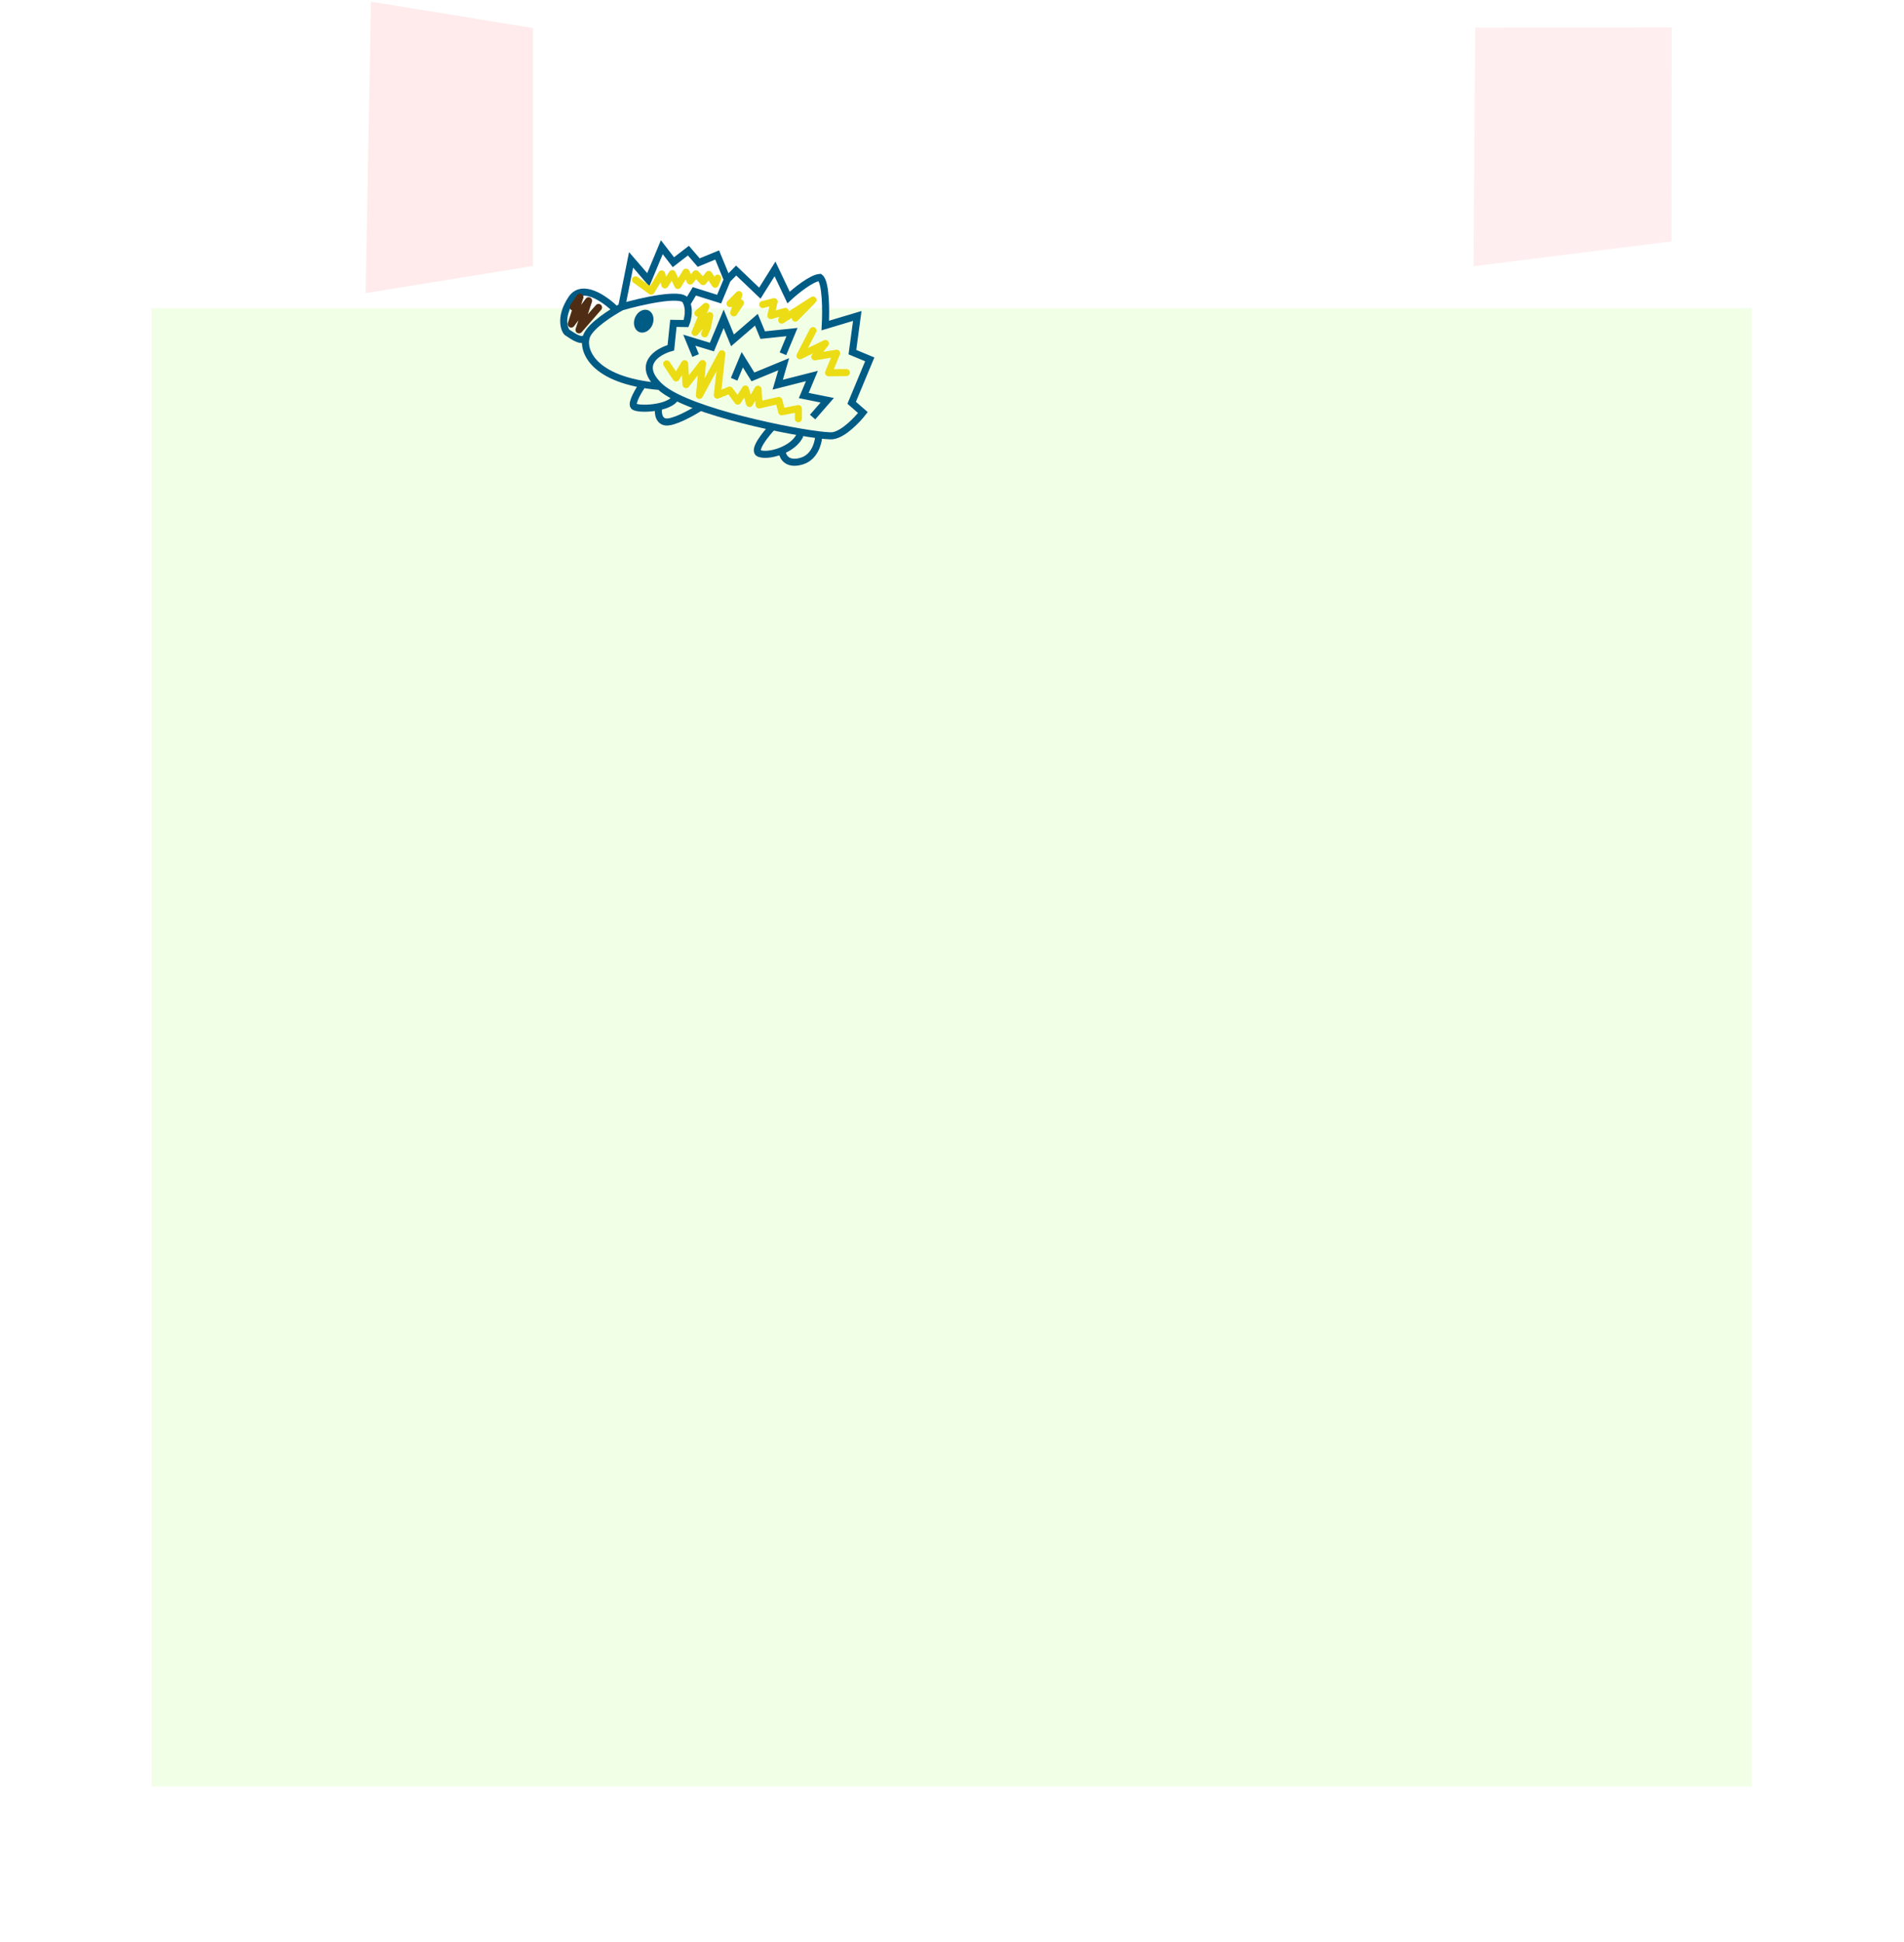 <svg width="405" height="413" viewBox="0 0 405 413" fill="none" xmlns="http://www.w3.org/2000/svg">
<g filter="url(#filter0_d_219_3)">
<rect x="32.241" y="38.648" width="340.325" height="314.353" fill="#F2FFE7"/>
</g>
<path d="M355.586 5.83L355.552 51.332L313.417 56.607L313.805 5.865L355.586 5.83Z" fill="#FFDFE0" fill-opacity="0.5"/>
<path d="M113.359 5.958L113.36 56.559L77.766 62.332L78.909 0.353L113.359 5.958Z" fill="#FFD8D9" fill-opacity="0.5"/>
<path d="M140.35 82.179C135.366 77.502 139.838 74.743 142.697 73.949L143.236 68.757L145.929 68.795C146.313 67.872 146.829 65.596 145.814 63.872C144.799 62.149 136.339 64.076 132.237 65.255M140.35 82.179C125.697 80.947 123.659 74.139 124.813 71.37C125.736 69.155 130.147 66.371 132.237 65.255M140.35 82.179C141.158 82.938 142.327 83.683 143.757 84.404M132.237 65.255L134.238 55.256L137.891 59.487L140.777 52.564L143.238 55.757L146.43 53.295L148.622 55.834L152.546 54.219L154.699 59.45L156.584 57.527L161.622 62.336L164.853 57.182L167.737 63.259C169.211 61.888 172.607 59.114 174.391 58.991C175.714 59.976 175.711 66.222 175.544 69.222L182.352 67.184L181.313 74.876L185.005 76.415L181.158 85.645L183.542 87.723C182.375 89.222 179.464 92.307 177.157 92.645C174.646 93.013 153.346 89.242 143.757 84.404M146.127 64.545L147.699 61.95L152.968 63.604L154.891 58.989M147.966 75.603L146.621 72.334L151.428 73.796L153.929 67.796L155.813 72.373L160.89 67.989L162.236 71.259L168.467 70.606L166.543 75.221M156.158 80.643L157.889 76.489L160.158 80.143L166.697 77.451L165.427 81.798L172.697 79.952L170.965 84.106L175.965 85.106L172.849 88.683M136.747 81.727C135.926 82.83 134.227 85.694 134.811 86.371C135.542 87.217 142.702 86.935 143.757 84.404" stroke="#005B85" stroke-width="1.5"/>
<path d="M140.196 86.448C139.876 87.218 139.911 89.472 141.542 89.718C143.173 89.964 147.017 87.847 148.735 86.757" stroke="#005B85" stroke-width="1.5"/>
<path d="M130.929 65.794C128.763 63.627 123.86 60.139 121.583 63.523C118.736 67.754 120.275 70.562 120.736 70.754C121.198 70.946 123.582 73.024 124.621 71.831" stroke="#005B85" stroke-width="1.5"/>
<ellipse cx="136.929" cy="68.294" rx="2" ry="2.5" transform="rotate(22.626 136.929 68.294)" fill="#005B85"/>
<path d="M121.93 65.293L123.353 63.178L121.506 68.908L125.199 63.947L123.16 70.139L127.314 65.37" stroke="#4F2D14" stroke-width="1.5" stroke-linecap="round" stroke-linejoin="round"/>
<path d="M141.813 77.372L143.812 80.372L145.621 77.334L145.928 81.795L149.428 77.296L148.774 84.065L153.544 75.219L152.581 84.027L155.197 82.95L156.927 85.297L158.543 82.72L159.427 85.797L161.235 82.759L161.466 86.105L165.658 85.144L166.273 87.567L169.812 86.875L169.817 89.044" stroke="#ECDC15" stroke-width="1.5" stroke-linecap="round" stroke-linejoin="round"/>
<path d="M172.929 70.298L170.159 75.644L175.583 73.029L173.313 75.875L177.967 75.107L176.236 79.26L180.044 79.222" stroke="#ECDC15" stroke-width="1.5" stroke-linecap="round" stroke-linejoin="round"/>
<path d="M162.238 64.759L164.661 64.144L163.968 67.105L167.045 66.221L166.276 68.067L172.93 63.798L169.16 67.644" stroke="#ECDC15" stroke-width="1.5" stroke-linecap="round" stroke-linejoin="round"/>
<path d="M155.276 64.566L157.161 62.643L156.083 66.527L157.507 64.412M148.468 66.603L150.161 65.142L147.852 70.68L150.968 67.104L150.468 69.604L149.891 70.988" stroke="#ECDC15" stroke-width="1.5" stroke-linecap="round" stroke-linejoin="round"/>
<path d="M135.177 59.502L138.507 61.91L140.732 58.249L141.437 60.582L143 58.174L144.181 60.706L145.925 57.864L146.811 59.763L148.011 58.224L149.555 59.887L150.756 58.348L152.118 60.445L152.661 59.142" stroke="#ECDC15" stroke-width="1.5" stroke-linecap="round" stroke-linejoin="round"/>
<path d="M164.465 90.605C162.863 92.284 160.026 95.797 161.503 96.412C163.349 97.182 168.85 95.683 170.196 92.452M166.426 96.298C166.567 97.259 167.595 98.952 170.58 98.029C173.565 97.106 174.234 93.593 174.196 91.952" stroke="#005B85" stroke-width="1.5"/>
<defs>
<filter id="filter0_d_219_3" x="-0" y="33.274" width="404.808" height="378.835" filterUnits="userSpaceOnUse" color-interpolation-filters="sRGB">
<feFlood flood-opacity="0" result="BackgroundImageFix"/>
<feColorMatrix in="SourceAlpha" type="matrix" values="0 0 0 0 0 0 0 0 0 0 0 0 0 0 0 0 0 0 127 0" result="hardAlpha"/>
<feOffset dy="26.868"/>
<feGaussianBlur stdDeviation="16.121"/>
<feComposite in2="hardAlpha" operator="out"/>
<feColorMatrix type="matrix" values="0 0 0 0 0 0 0 0 0 0 0 0 0 0 0 0 0 0 0.08 0"/>
<feBlend mode="normal" in2="BackgroundImageFix" result="effect1_dropShadow_219_3"/>
<feBlend mode="normal" in="SourceGraphic" in2="effect1_dropShadow_219_3" result="shape"/>
</filter>
</defs>
</svg>
